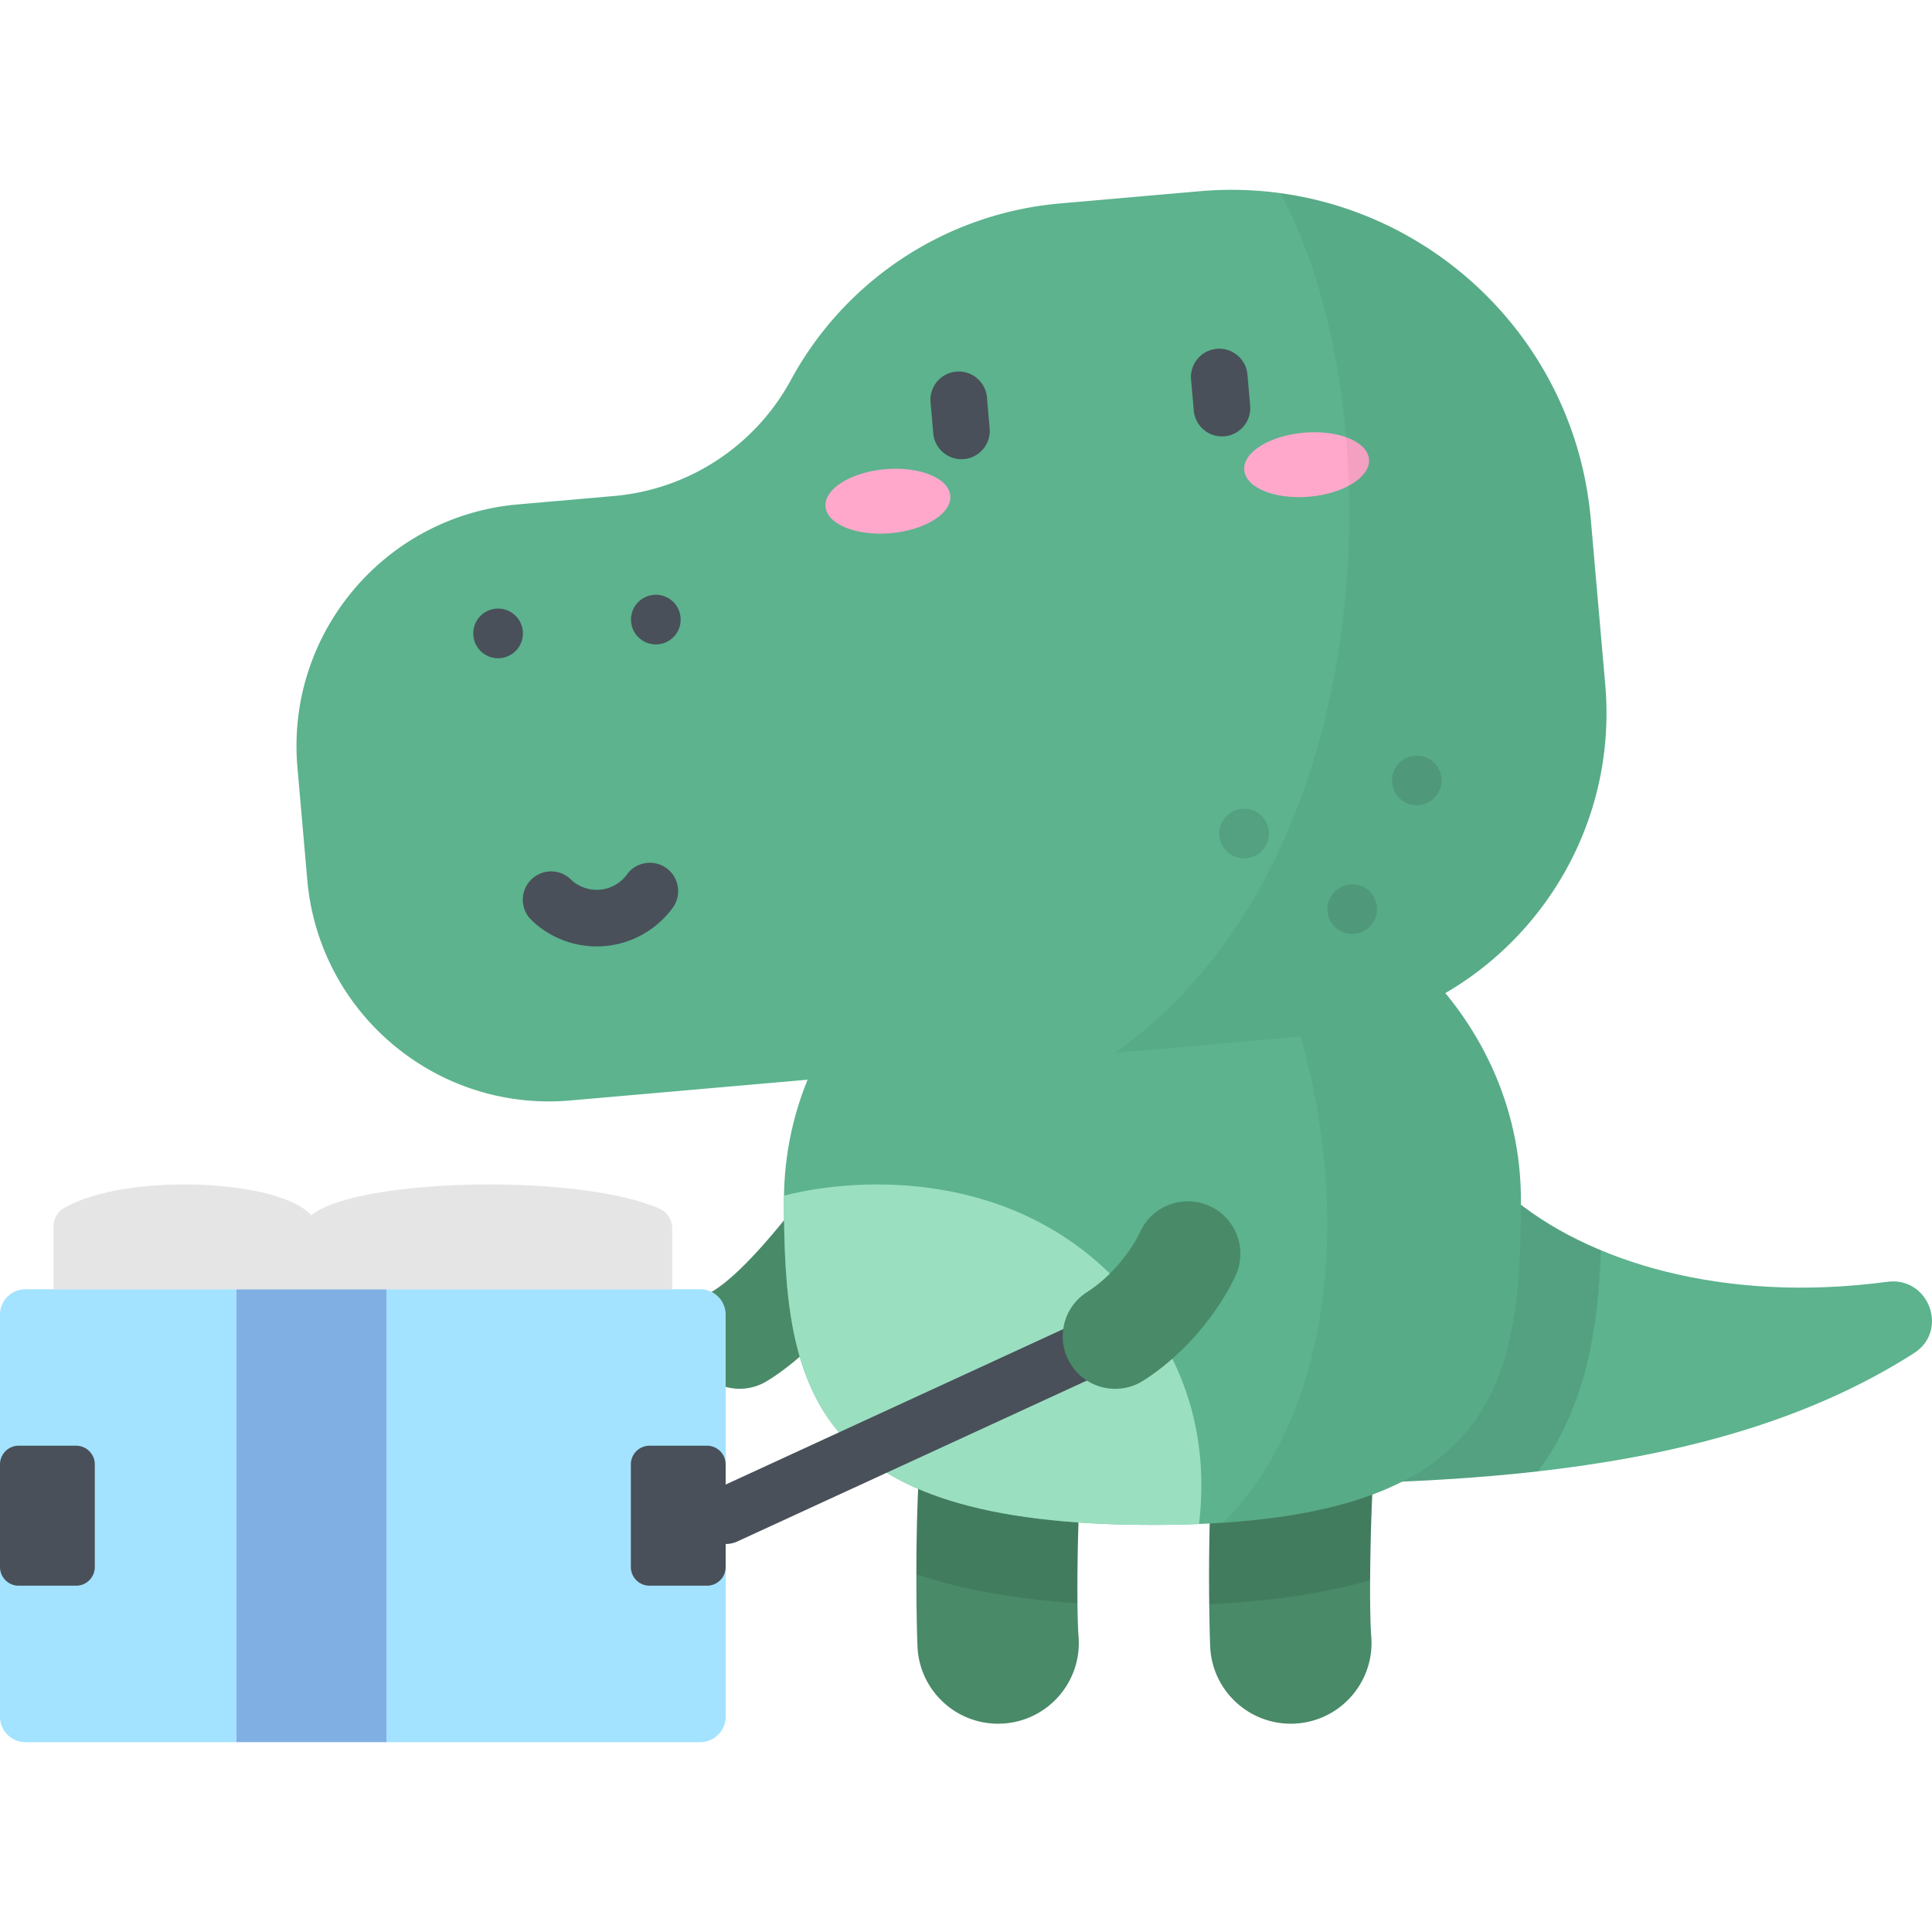 <svg xmlns="http://www.w3.org/2000/svg" version="1.1" xmlns:xlink="http://www.w3.org/1999/xlink"
    xmlns:svgjs="http://svgjs.com/svgjs" width="512" height="512" x="0" y="0" viewBox="0 0 512 512"
    style="enable-background:new 0 0 512 512" xml:space="preserve" class="">
    <g>
        <path
            d="M196.016 368.039c-4.701 0-9.286-2.384-11.901-6.697-3.981-6.566-1.886-15.116 4.68-19.096 4.712-2.857 10.916-8.982 18.439-18.204l.483-.591c4.868-5.939 13.628-6.805 19.565-1.938 5.938 4.868 6.806 13.627 1.938 19.565l-.441.54c-6.168 7.561-15.53 18.318-25.57 24.405a13.834 13.834 0 0 1-7.193 2.016z"
            style="" fill="#498a68" data-original="#498a68"></path>
        <path
            d="M313.009 393.514c64.878 0 139.542 0 194.201-34.897 9.353-5.972 3.944-20.394-7.056-18.926-43.285 5.778-79.644-5.24-100.376-23.088l-86.769 76.911z"
            style="" fill="#5cb38e" data-original="#5cb38e"></path>
        <path
            d="M424.251 331.327c-.723 20.719-3.904 41.401-16.676 58.598-31.628 3.589-64.171 3.589-94.567 3.589l86.769-76.91c6.646 5.72 14.904 10.734 24.474 14.723z"
            style="opacity:0.1;enable-background:new ;" fill="#000000" data-original="#000000"></path>
        <path
            d="M342.054 456.799c-11.069.001-20.44-8.529-21.303-19.75-.263-3.424-1.634-58.154 4.132-72.304 4.46-10.94 16.944-16.19 27.88-11.736 10.492 4.277 15.754 15.933 12.234 26.53-1.533 7.896-2.415 43.541-1.593 54.23.905 11.778-7.909 22.06-19.686 22.966-.559.043-1.115.064-1.664.064zm22.453-75.933a.558.558 0 0 0-.009.023l.009-.023zm.566-1.697zM264.484 456.799c-11.068.001-20.439-8.528-21.303-19.748-.263-3.423-1.638-58.146 4.13-72.304 4.457-10.94 16.937-16.192 27.878-11.739 10.492 4.275 15.755 15.932 12.236 26.529-1.534 7.897-2.415 43.544-1.592 54.23.907 11.778-7.907 22.061-19.684 22.968a21.72 21.72 0 0 1-1.665.064zm22.453-75.936-.009.024.009-.024z"
            style="" fill="#498a68" data-original="#498a68"></path>
        <path
            d="M275.189 353.008c-10.942-4.453-23.421.799-27.878 11.739-3.66 8.985-4.443 34.302-4.46 52.482 12.025 4.041 26.175 6.565 42.687 7.649-.152-14.841.657-39.009 1.887-45.341 3.519-10.597-1.744-22.254-12.236-26.529zM352.762 353.009c-10.936-4.454-23.42.796-27.88 11.736-4.232 10.385-4.619 42.63-4.422 60.406 16.355-.779 30.5-2.884 42.635-6.393.076-14.635.828-33.701 1.9-39.219 3.521-10.598-1.741-22.253-12.233-26.53z"
            style="opacity:0.1;enable-background:new ;" fill="#000000" data-original="#000000"></path>
        <path
            d="M207.758 318.048c0 49.934 6.783 86.065 97.652 86.065s97.652-36.131 97.652-86.065-43.72-90.413-97.652-90.413-97.652 40.48-97.652 90.413z"
            style="" fill="#5cb38e" data-original="#5cb38e"></path>
        <path
            d="M207.758 318.048c0-.398.011-.793.016-1.19 20.339-5.22 60.683-6.738 88.758 23.098 20.458 21.742 23.419 45.204 21.224 63.916-3.933.16-8.044.241-12.346.241-90.87 0-97.652-36.131-97.652-86.065z"
            style="" fill="#9bdfc1" data-original="#9bdfc1"></path>
        <path
            d="M323.948 229.27c45.065 8.02 79.114 44.715 79.114 88.779 0 46.236-5.826 80.633-78.828 85.475 40.532-41.141 32.693-126.087-.286-174.254z"
            style="opacity:0.05;enable-background:new ;" fill="#000000" data-original="#000000"></path>
        <path
            d="M209.598 100.694a90.06 90.06 0 0 1 71.316-46.778l37.021-3.239c52.633-4.605 99.033 34.33 103.638 86.962l3.833 43.816c4.133 47.237-30.81 88.881-78.048 93.014l-196.246 17.169c-35.387 3.096-66.583-23.081-69.679-58.467l-2.609-29.82c-3.096-35.387 23.081-66.583 58.467-69.679l25.423-2.224a59.213 59.213 0 0 0 46.884-30.754z"
            style="" fill="#5cb38e" data-original="#5cb38e"></path>
        <g style="opacity:0.1;">
            <circle cx="375.46" cy="206.809" r="6.584" fill="#000000" data-original="#000000"></circle>
            <circle cx="329.71" cy="220.899" r="6.584" fill="#000000" data-original="#000000"></circle>
            <circle cx="358.35" cy="240.929" r="6.584" fill="#000000" data-original="#000000"></circle>
        </g>
        <ellipse cx="346.269" cy="123.143" rx="8.513" ry="16.594" style="" transform="rotate(84.997 346.267 123.144)"
            fill="#ffa8cb" data-original="#ffa8cb"></ellipse>
        <ellipse cx="235.307" cy="132.827" rx="8.513" ry="16.594" style="" transform="rotate(-95.003 235.306 132.825)"
            fill="#ffa8cb" data-original="#ffa8cb"></ellipse>
        <path
            d="M323.826 115.651a7.5 7.5 0 0 1-7.463-6.847l-.721-8.237a7.5 7.5 0 0 1 6.818-8.125c4.127-.366 7.764 2.692 8.125 6.818l.721 8.237a7.5 7.5 0 0 1-7.48 8.154zM254.788 121.691a7.5 7.5 0 0 1-7.463-6.847l-.72-8.237a7.5 7.5 0 0 1 6.818-8.125c4.121-.353 7.764 2.691 8.125 6.818l.72 8.237a7.5 7.5 0 0 1-7.48 8.154zM158.139 250.815a24.922 24.922 0 0 1-17.291-6.98 7.499 7.499 0 0 1-.198-10.604 7.497 7.497 0 0 1 10.605-.198 9.906 9.906 0 0 0 14.902-1.305 7.5 7.5 0 0 1 12.123 8.834 24.923 24.923 0 0 1-20.141 10.253z"
            style="" fill="#495059" data-original="#495059"></path>
        <circle cx="173.8" cy="164.199" r="6.584" style="" fill="#495059" data-original="#495059"></circle>
        <circle cx="132" cy="167.859" r="6.584" style="" fill="#495059" data-original="#495059"></circle>
        <path
            d="M339.314 51.188c43.285 5.915 78.291 41.095 82.259 86.451l3.833 43.816c4.133 47.237-30.81 88.881-78.048 93.014l-51.9 4.541c71.738-50.593 73.973-172.603 43.856-227.822z"
            style="opacity:0.05;enable-background:new ;" fill="#000000" data-original="#000000"></path>
        <path
            d="M62.636 461.694H6.746A6.746 6.746 0 0 1 0 454.948V348.406a6.746 6.746 0 0 1 6.746-6.746h55.89v120.034zM185.561 461.694h-83.14V341.661h83.14a6.746 6.746 0 0 1 6.746 6.746v106.542a6.747 6.747 0 0 1-6.746 6.745z"
            style="" fill="#a3e3ff" data-original="#a3e3ff"></path>
        <path d="M62.64 341.66h39.785v120.03H62.64z" style="" fill="#80b0e3" data-original="#80b0e3"></path>
        <path
            d="M178.135 341.661v-16.123a5.716 5.716 0 0 0-3.419-5.241c-21.936-9.594-80.613-7.931-92.187 1.777-8.609-9.639-49.126-11.347-65.475-1.981a5.727 5.727 0 0 0-2.882 4.971v16.596l163.963.001z"
            style="" fill="#e5e5e5" data-original="#e5e5e5"></path>
        <path
            d="M187.352 383.125h-15.216a4.954 4.954 0 0 0-4.954 4.954v27.195a4.954 4.954 0 0 0 4.954 4.954h15.216a4.954 4.954 0 0 0 4.954-4.954v-27.195a4.953 4.953 0 0 0-4.954-4.954zM20.17 383.125H4.954A4.954 4.954 0 0 0 0 388.079v27.195a4.954 4.954 0 0 0 4.954 4.954H20.17a4.954 4.954 0 0 0 4.954-4.954v-27.195a4.953 4.953 0 0 0-4.954-4.954z"
            style="" fill="#495059" data-original="#495059"></path>
        <path
            d="M192.311 409.178a7.5 7.5 0 0 1-3.141-14.314l103.227-47.526c3.764-1.732 8.217-.087 9.949 3.676s.087 8.217-3.676 9.949L195.443 408.49a7.478 7.478 0 0 1-3.132.688z"
            style="" fill="#495059" data-original="#495059"></path>
        <path
            d="M295.547 368.056c-4.589 0-9.08-2.269-11.732-6.423-4.132-6.472-2.235-15.068 4.236-19.2 7.516-4.799 12.424-12.33 14.139-16.024 3.234-6.964 11.5-9.987 18.465-6.755 6.964 3.233 9.988 11.501 6.755 18.465-3.884 8.365-12.332 20.049-24.395 27.75a13.837 13.837 0 0 1-7.468 2.187z"
            style="" fill="#498a68" data-original="#498a68"></path>
    </g>
</svg>